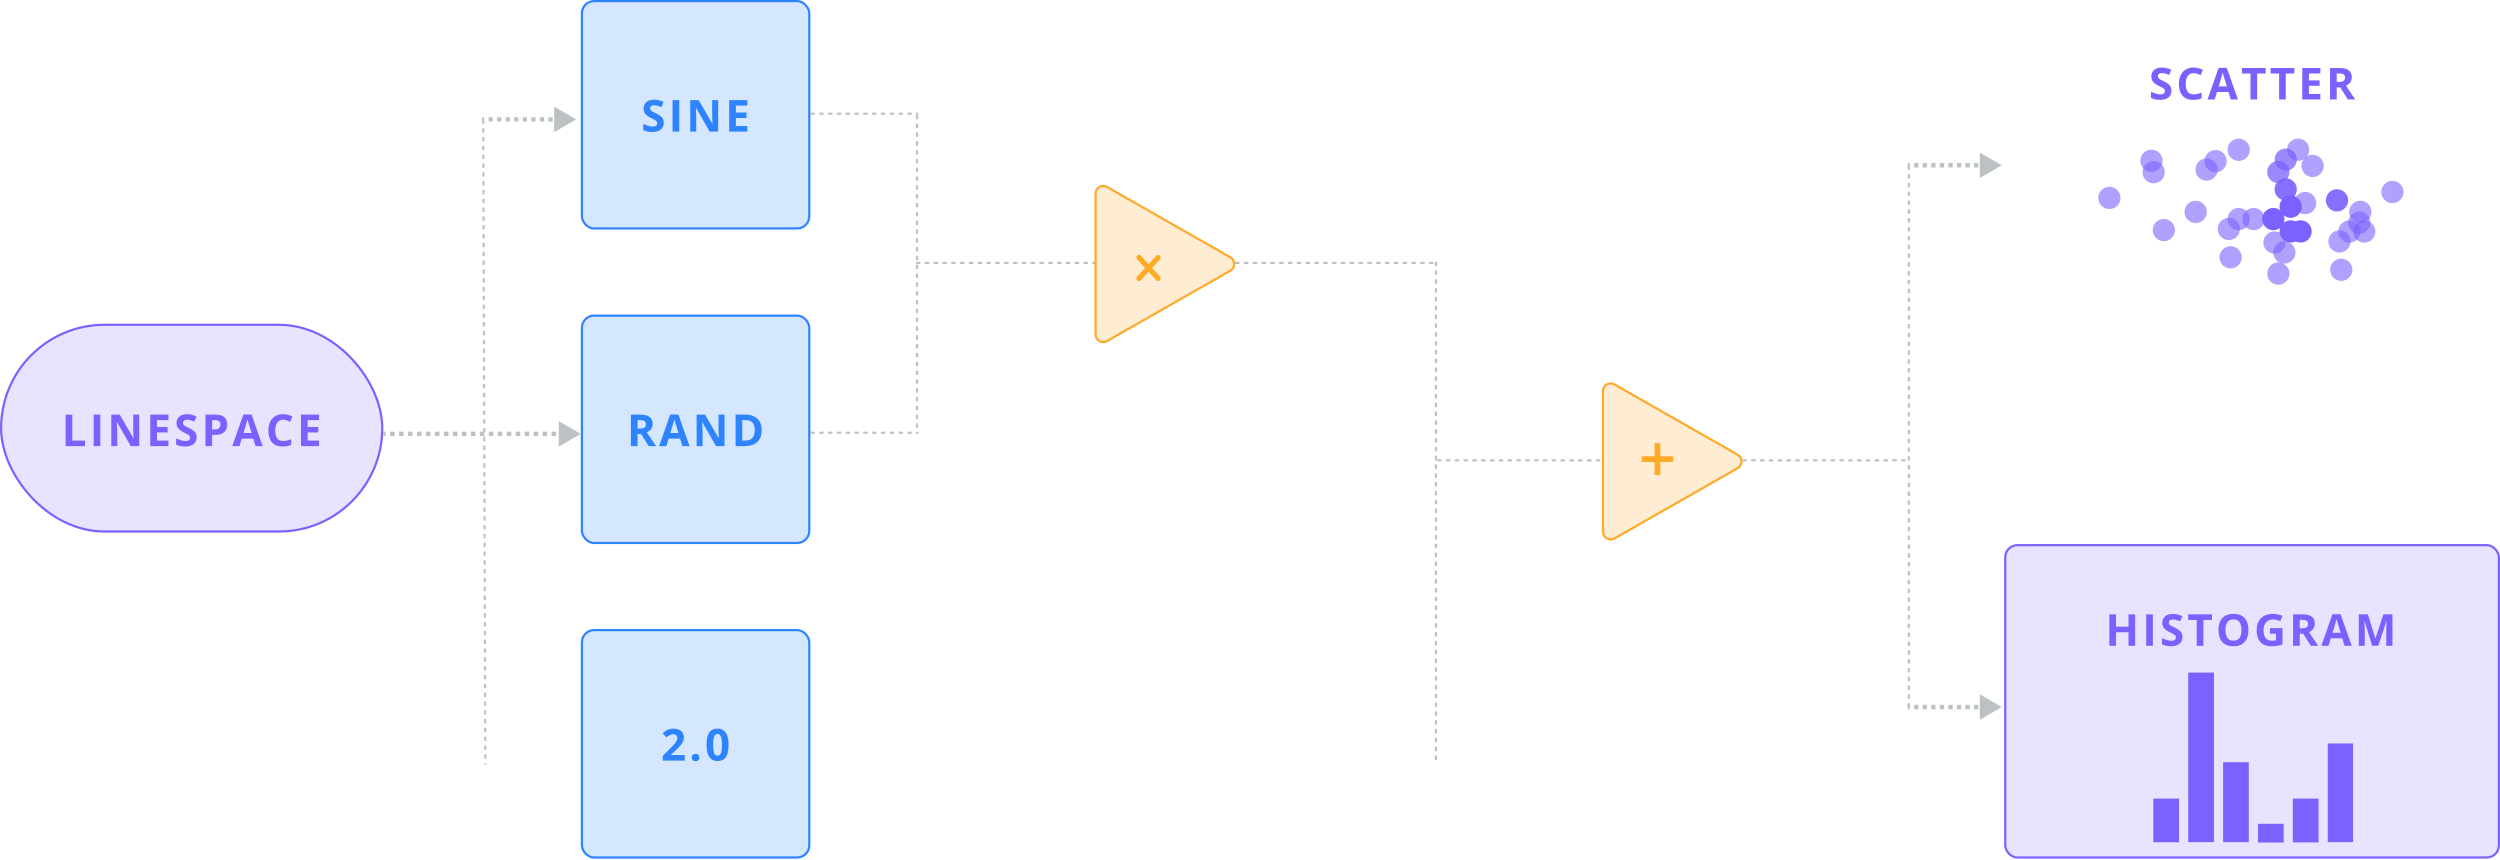 <svg width="1134" height="390" viewBox="0 0 1134 390" fill="none" xmlns="http://www.w3.org/2000/svg">
<rect x="0.5" y="147.326" width="172.901" height="93.76" rx="46.88" fill="#7B61FF" fill-opacity="0.17" stroke="#7B61FF"/>
<path d="M29.768 202.355V188.078H32.796V199.855H38.587V202.355H29.768ZM42.477 202.355V188.078H45.504V202.355H42.477ZM63.164 202.355H59.316L53.105 191.555H53.018C53.044 192.004 53.066 192.456 53.086 192.912C53.105 193.368 53.125 193.824 53.145 194.279C53.164 194.728 53.184 195.181 53.203 195.637V202.355H50.498V188.078H54.316L60.518 198.771H60.586C60.573 198.329 60.557 197.889 60.537 197.453C60.518 197.017 60.498 196.581 60.478 196.144C60.465 195.708 60.453 195.272 60.439 194.836V188.078H63.164V202.355ZM76.39 202.355H68.168V188.078H76.39V190.559H71.195V193.693H76.029V196.174H71.195V199.855H76.39V202.355ZM89.206 198.391C89.206 199.237 89.001 199.973 88.591 200.598C88.181 201.223 87.582 201.704 86.794 202.043C86.013 202.381 85.062 202.551 83.943 202.551C83.448 202.551 82.963 202.518 82.487 202.453C82.019 202.388 81.566 202.294 81.13 202.17C80.7 202.04 80.29 201.88 79.9 201.691V198.879C80.577 199.178 81.28 199.449 82.009 199.689C82.738 199.93 83.461 200.051 84.177 200.051C84.672 200.051 85.069 199.986 85.368 199.855C85.674 199.725 85.896 199.546 86.032 199.318C86.169 199.09 86.237 198.83 86.237 198.537C86.237 198.179 86.117 197.873 85.876 197.619C85.635 197.365 85.303 197.128 84.88 196.906C84.463 196.685 83.991 196.447 83.464 196.193C83.132 196.037 82.771 195.848 82.38 195.627C81.989 195.399 81.618 195.122 81.267 194.797C80.915 194.471 80.626 194.077 80.398 193.615C80.176 193.146 80.066 192.587 80.066 191.935C80.066 191.083 80.261 190.353 80.652 189.748C81.042 189.143 81.599 188.68 82.322 188.361C83.051 188.036 83.91 187.873 84.9 187.873C85.642 187.873 86.348 187.961 87.019 188.137C87.696 188.306 88.402 188.553 89.138 188.879L88.161 191.232C87.504 190.965 86.915 190.76 86.394 190.617C85.873 190.467 85.342 190.393 84.802 190.393C84.424 190.393 84.102 190.454 83.835 190.578C83.568 190.695 83.366 190.865 83.23 191.086C83.093 191.301 83.025 191.551 83.025 191.838C83.025 192.176 83.122 192.463 83.318 192.697C83.519 192.925 83.819 193.146 84.216 193.361C84.62 193.576 85.121 193.827 85.72 194.113C86.449 194.458 87.071 194.82 87.585 195.197C88.106 195.568 88.506 196.008 88.786 196.516C89.066 197.017 89.206 197.642 89.206 198.391ZM97.755 188.078C99.597 188.078 100.942 188.475 101.788 189.269C102.634 190.057 103.057 191.144 103.057 192.531C103.057 193.156 102.963 193.755 102.774 194.328C102.585 194.894 102.276 195.399 101.846 195.842C101.423 196.284 100.857 196.636 100.147 196.896C99.438 197.15 98.562 197.277 97.52 197.277H96.222V202.355H93.194V188.078H97.755ZM97.598 190.559H96.222V194.797H97.218C97.784 194.797 98.275 194.722 98.692 194.572C99.109 194.422 99.431 194.188 99.659 193.869C99.887 193.55 100.001 193.14 100.001 192.639C100.001 191.935 99.805 191.415 99.415 191.076C99.024 190.731 98.419 190.559 97.598 190.559ZM115.893 202.355L114.858 198.957H109.653L108.618 202.355H105.356L110.395 188.019H114.096L119.155 202.355H115.893ZM114.135 196.418L113.1 193.098C113.035 192.876 112.947 192.593 112.836 192.248C112.732 191.896 112.625 191.542 112.514 191.184C112.41 190.819 112.325 190.503 112.26 190.236C112.195 190.503 112.104 190.835 111.987 191.232C111.876 191.623 111.769 191.994 111.664 192.346C111.56 192.697 111.485 192.948 111.44 193.098L110.414 196.418H114.135ZM128.426 190.393C127.846 190.393 127.332 190.506 126.883 190.734C126.44 190.956 126.066 191.278 125.76 191.701C125.46 192.124 125.232 192.635 125.076 193.234C124.92 193.833 124.842 194.507 124.842 195.256C124.842 196.265 124.965 197.128 125.213 197.844C125.467 198.553 125.857 199.097 126.385 199.475C126.912 199.846 127.592 200.031 128.426 200.031C129.005 200.031 129.585 199.966 130.164 199.836C130.75 199.706 131.385 199.52 132.068 199.279V201.818C131.437 202.079 130.815 202.264 130.203 202.375C129.591 202.492 128.904 202.551 128.143 202.551C126.671 202.551 125.46 202.248 124.51 201.643C123.566 201.031 122.866 200.178 122.41 199.084C121.954 197.984 121.727 196.701 121.727 195.236C121.727 194.156 121.873 193.166 122.166 192.268C122.459 191.369 122.889 190.591 123.455 189.934C124.021 189.276 124.721 188.768 125.555 188.41C126.388 188.052 127.345 187.873 128.426 187.873C129.135 187.873 129.845 187.964 130.555 188.146C131.271 188.322 131.954 188.566 132.605 188.879L131.629 191.34C131.095 191.086 130.558 190.865 130.018 190.676C129.477 190.487 128.947 190.393 128.426 190.393ZM144.738 202.355H136.515V188.078H144.738V190.559H139.543V193.693H144.377V196.174H139.543V199.855H144.738V202.355Z" fill="#7B61FF"/>
<rect x="263.955" y="0.5" width="103.132" height="103.132" rx="5.5" fill="#2E83FF" fill-opacity="0.2" stroke="#2E83FF"/>
<path d="M301.087 55.729C301.087 56.576 300.882 57.311 300.471 57.936C300.061 58.561 299.462 59.043 298.675 59.382C297.893 59.72 296.943 59.889 295.823 59.889C295.328 59.889 294.843 59.857 294.368 59.792C293.899 59.727 293.447 59.632 293.011 59.509C292.581 59.379 292.171 59.219 291.78 59.03V56.218C292.457 56.517 293.16 56.787 293.889 57.028C294.619 57.269 295.341 57.389 296.057 57.389C296.552 57.389 296.949 57.324 297.249 57.194C297.555 57.064 297.776 56.885 297.913 56.657C298.05 56.429 298.118 56.169 298.118 55.876C298.118 55.518 297.998 55.212 297.757 54.958C297.516 54.704 297.184 54.466 296.761 54.245C296.344 54.024 295.872 53.786 295.345 53.532C295.013 53.376 294.651 53.187 294.261 52.966C293.87 52.738 293.499 52.461 293.147 52.136C292.796 51.81 292.506 51.416 292.278 50.954C292.057 50.485 291.946 49.925 291.946 49.274C291.946 48.421 292.141 47.692 292.532 47.087C292.923 46.481 293.479 46.019 294.202 45.7C294.931 45.375 295.79 45.212 296.78 45.212C297.522 45.212 298.229 45.3 298.899 45.475C299.576 45.645 300.283 45.892 301.018 46.218L300.042 48.571C299.384 48.304 298.795 48.099 298.274 47.956C297.753 47.806 297.223 47.731 296.682 47.731C296.305 47.731 295.983 47.793 295.716 47.917C295.449 48.034 295.247 48.203 295.11 48.425C294.973 48.639 294.905 48.89 294.905 49.177C294.905 49.515 295.003 49.802 295.198 50.036C295.4 50.264 295.699 50.485 296.096 50.7C296.5 50.915 297.001 51.166 297.6 51.452C298.33 51.797 298.951 52.158 299.466 52.536C299.986 52.907 300.387 53.347 300.667 53.854C300.947 54.356 301.087 54.981 301.087 55.729ZM305.075 59.694V45.417H308.102V59.694H305.075ZM325.762 59.694H321.914L315.703 48.893H315.615C315.641 49.343 315.664 49.795 315.684 50.251C315.703 50.707 315.723 51.162 315.742 51.618C315.762 52.067 315.781 52.52 315.801 52.975V59.694H313.096V45.417H316.914L323.115 56.11H323.184C323.171 55.667 323.154 55.228 323.135 54.792C323.115 54.356 323.096 53.919 323.076 53.483C323.063 53.047 323.05 52.611 323.037 52.175V45.417H325.762V59.694ZM338.988 59.694H330.765V45.417H338.988V47.897H333.793V51.032H338.627V53.513H333.793V57.194H338.988V59.694Z" fill="#2E83FF"/>
<rect x="909.574" y="247.293" width="223.926" height="141.661" rx="5.5" fill="#7B61FF" fill-opacity="0.17" stroke="#7B61FF"/>
<rect x="263.955" y="285.822" width="103.132" height="103.132" rx="5.5" fill="#2E83FF" fill-opacity="0.2" stroke="#2E83FF"/>
<path d="M310.605 345.016H300.625V342.917L304.209 339.294C304.931 338.552 305.511 337.933 305.947 337.438C306.39 336.937 306.709 336.481 306.904 336.071C307.106 335.661 307.207 335.222 307.207 334.753C307.207 334.186 307.047 333.763 306.728 333.483C306.416 333.197 305.996 333.054 305.468 333.054C304.915 333.054 304.378 333.181 303.857 333.434C303.336 333.688 302.793 334.05 302.226 334.518L300.586 332.575C300.996 332.224 301.429 331.891 301.884 331.579C302.347 331.266 302.88 331.016 303.486 330.827C304.098 330.632 304.83 330.534 305.683 330.534C306.621 330.534 307.425 330.703 308.095 331.042C308.772 331.38 309.293 331.843 309.658 332.429C310.022 333.008 310.205 333.666 310.205 334.401C310.205 335.189 310.048 335.908 309.736 336.559C309.423 337.21 308.968 337.855 308.369 338.493C307.776 339.131 307.06 339.837 306.22 340.612L304.384 342.341V342.477H310.605V345.016ZM313.812 343.62C313.812 343.008 313.978 342.578 314.31 342.331C314.648 342.084 315.055 341.96 315.53 341.96C315.993 341.96 316.39 342.084 316.722 342.331C317.06 342.578 317.23 343.008 317.23 343.62C317.23 344.206 317.06 344.629 316.722 344.89C316.39 345.15 315.993 345.28 315.53 345.28C315.055 345.28 314.648 345.15 314.31 344.89C313.978 344.629 313.812 344.206 313.812 343.62ZM330.475 337.878C330.475 339.03 330.384 340.059 330.202 340.964C330.026 341.869 329.74 342.637 329.343 343.268C328.952 343.9 328.438 344.382 327.8 344.714C327.162 345.046 326.387 345.212 325.475 345.212C324.33 345.212 323.389 344.922 322.653 344.343C321.917 343.757 321.374 342.917 321.022 341.823C320.671 340.723 320.495 339.408 320.495 337.878C320.495 336.335 320.654 335.016 320.973 333.923C321.299 332.822 321.826 331.979 322.555 331.393C323.285 330.807 324.258 330.515 325.475 330.515C326.615 330.515 327.552 330.807 328.288 331.393C329.03 331.973 329.58 332.813 329.938 333.913C330.296 335.007 330.475 336.328 330.475 337.878ZM323.493 337.878C323.493 338.965 323.552 339.873 323.669 340.602C323.792 341.325 323.998 341.869 324.284 342.233C324.57 342.598 324.968 342.78 325.475 342.78C325.977 342.78 326.371 342.601 326.657 342.243C326.95 341.878 327.158 341.335 327.282 340.612C327.406 339.883 327.468 338.972 327.468 337.878C327.468 336.791 327.406 335.882 327.282 335.153C327.158 334.424 326.95 333.877 326.657 333.513C326.371 333.141 325.977 332.956 325.475 332.956C324.968 332.956 324.57 333.141 324.284 333.513C323.998 333.877 323.792 334.424 323.669 335.153C323.552 335.882 323.493 336.791 323.493 337.878Z" fill="#2E83FF"/>
<rect x="263.955" y="143.161" width="103.132" height="103.132" rx="5.5" fill="#2E83FF" fill-opacity="0.2" stroke="#2E83FF"/>
<path d="M290.335 188.078C291.63 188.078 292.698 188.234 293.538 188.547C294.384 188.859 295.013 189.331 295.423 189.963C295.833 190.594 296.038 191.392 296.038 192.355C296.038 193.006 295.914 193.576 295.667 194.064C295.419 194.553 295.094 194.966 294.69 195.305C294.287 195.643 293.85 195.92 293.382 196.135L297.581 202.355H294.221L290.813 196.877H289.202V202.355H286.175V188.078H290.335ZM290.12 190.559H289.202V194.416H290.179C291.181 194.416 291.897 194.25 292.327 193.918C292.763 193.579 292.981 193.085 292.981 192.434C292.981 191.756 292.747 191.275 292.278 190.988C291.816 190.702 291.096 190.559 290.12 190.559ZM309.518 202.355L308.483 198.957H303.278L302.243 202.355H298.981L304.02 188.019H307.721L312.78 202.355H309.518ZM307.76 196.418L306.725 193.098C306.66 192.876 306.572 192.593 306.461 192.248C306.357 191.896 306.25 191.542 306.139 191.184C306.035 190.819 305.95 190.503 305.885 190.236C305.82 190.503 305.729 190.835 305.612 191.232C305.501 191.623 305.394 191.994 305.289 192.346C305.185 192.697 305.11 192.948 305.065 193.098L304.039 196.418H307.76ZM328.652 202.355H324.805L318.594 191.555H318.506C318.532 192.004 318.555 192.456 318.574 192.912C318.594 193.368 318.613 193.824 318.633 194.279C318.652 194.728 318.672 195.181 318.691 195.637V202.355H315.986V188.078H319.805L326.006 198.771H326.074C326.061 198.329 326.045 197.889 326.025 197.453C326.006 197.017 325.986 196.581 325.967 196.144C325.954 195.708 325.941 195.272 325.928 194.836V188.078H328.652V202.355ZM345.502 195.08C345.502 196.688 345.192 198.032 344.574 199.113C343.962 200.187 343.073 200.998 341.908 201.545C340.742 202.085 339.339 202.355 337.699 202.355H333.656V188.078H338.138C339.636 188.078 340.935 188.345 342.035 188.879C343.135 189.406 343.988 190.191 344.593 191.232C345.199 192.268 345.502 193.55 345.502 195.08ZM342.357 195.158C342.357 194.103 342.201 193.238 341.888 192.56C341.582 191.877 341.127 191.372 340.521 191.047C339.922 190.721 339.18 190.559 338.295 190.559H336.683V199.855H337.982C339.46 199.855 340.557 199.462 341.273 198.674C341.996 197.886 342.357 196.714 342.357 195.158Z" fill="#2E83FF"/>
<path d="M263.455 196.81L258.455 193.923V199.697L263.455 196.81ZM173.901 197.31H174.919V196.31H173.901V197.31ZM176.954 197.31H178.989V196.31H176.954V197.31ZM181.024 197.31H183.06V196.31H181.024V197.31ZM185.095 197.31H187.13V196.31H185.095V197.31ZM189.166 197.31H191.201V196.31H189.166V197.31ZM193.236 197.31H195.272V196.31H193.236V197.31ZM197.307 197.31H199.342V196.31H197.307V197.31ZM201.378 197.31H203.413V196.31H201.378V197.31ZM205.448 197.31H207.484V196.31H205.448V197.31ZM209.519 197.31H211.554V196.31H209.519V197.31ZM213.589 197.31H215.625V196.31H213.589V197.31ZM217.66 197.31H219.695V196.31H217.66V197.31ZM221.731 197.31H223.766V196.31H221.731V197.31ZM225.801 197.31H227.837V196.31H225.801V197.31ZM229.872 197.31H231.907V196.31H229.872V197.31ZM233.943 197.31H235.978V196.31H233.943V197.31ZM238.013 197.31H240.049V196.31H238.013V197.31ZM242.084 197.31H244.119V196.31H242.084V197.31ZM246.154 197.31H248.19V196.31H246.154V197.31ZM250.225 197.31H252.26V196.31H250.225V197.31ZM254.296 197.31H256.331V196.31H254.296V197.31ZM258.366 197.31H260.402V196.31H258.366V197.31ZM263.455 196.81L253.455 191.036V202.583L263.455 196.81ZM173.901 197.81H174.919V195.81H173.901V197.81ZM176.954 197.81H178.989V195.81H176.954V197.81ZM181.024 197.81H183.06V195.81H181.024V197.81ZM185.095 197.81H187.13V195.81H185.095V197.81ZM189.166 197.81H191.201V195.81H189.166V197.81ZM193.236 197.81H195.272V195.81H193.236V197.81ZM197.307 197.81H199.342V195.81H197.307V197.81ZM201.378 197.81H203.413V195.81H201.378V197.81ZM205.448 197.81H207.484V195.81H205.448V197.81ZM209.519 197.81H211.554V195.81H209.519V197.81ZM213.589 197.81H215.625V195.81H213.589V197.81ZM217.66 197.81H219.695V195.81H217.66V197.81ZM221.731 197.81H223.766V195.81H221.731V197.81ZM225.801 197.81H227.837V195.81H225.801V197.81ZM229.872 197.81H231.907V195.81H229.872V197.81ZM233.943 197.81H235.978V195.81H233.943V197.81ZM238.013 197.81H240.049V195.81H238.013V197.81ZM242.084 197.81H244.119V195.81H242.084V197.81ZM246.154 197.81H248.19V195.81H246.154V197.81ZM250.225 197.81H252.26V195.81H250.225V197.81ZM254.296 197.81H256.331V195.81H254.296V197.81ZM258.366 197.81H260.402V195.81H258.366V197.81Z" fill="#BCC2C4"/>
<line x1="219.178" y1="54.147" x2="220.163" y2="346.759" stroke="#BCC2C4" stroke-dasharray="2 2"/>
<line x1="415.988" y1="52.066" x2="415.988" y2="196.81" stroke="#BCC2C4" stroke-dasharray="2 2"/>
<path d="M261.372 54.149L256.372 51.262V57.035L261.372 54.149ZM218.678 54.649H219.648V53.649H218.678V54.649ZM221.589 54.649H223.529V53.649H221.589V54.649ZM225.47 54.649H227.411V53.649H225.47V54.649ZM229.351 54.649H231.292V53.649H229.351V54.649ZM233.233 54.649H235.173V53.649H233.233V54.649ZM237.114 54.649H239.055V53.649H237.114V54.649ZM240.995 54.649H242.936V53.649H240.995V54.649ZM244.876 54.649H246.817V53.649H244.876V54.649ZM248.758 54.649H250.698V53.649H248.758V54.649ZM252.639 54.649H254.58V53.649H252.639V54.649ZM256.52 54.649H258.461V53.649H256.52V54.649ZM261.372 54.149L251.372 48.375V59.922L261.372 54.149ZM218.678 55.149H219.648V53.149H218.678V55.149ZM221.589 55.149H223.529V53.149H221.589V55.149ZM225.47 55.149H227.411V53.149H225.47V55.149ZM229.351 55.149H231.292V53.149H229.351V55.149ZM233.233 55.149H235.173V53.149H233.233V55.149ZM237.114 55.149H239.055V53.149H237.114V55.149ZM240.995 55.149H242.936V53.149H240.995V55.149ZM244.876 55.149H246.817V53.149H244.876V55.149ZM248.758 55.149H250.698V53.149H248.758V55.149ZM252.639 55.149H254.58V53.149H252.639V55.149ZM256.52 55.149H258.461V53.149H256.52V55.149Z" fill="#BCC2C4"/>
<line x1="865.839" y1="74.975" x2="865.839" y2="320.727" stroke="#BCC2C4" stroke-dasharray="2 2"/>
<path d="M908.033 74.975L903.033 72.088V77.862L908.033 74.975ZM865.339 75.475H866.309V74.475H865.339V75.475ZM868.25 75.475H870.19V74.475H868.25V75.475ZM872.131 75.475H874.072V74.475H872.131V75.475ZM876.012 75.475H877.953V74.475H876.012V75.475ZM879.894 75.475H881.834V74.475H879.894V75.475ZM883.775 75.475H885.716V74.475H883.775V75.475ZM887.656 75.475H889.597V74.475H887.656V75.475ZM891.538 75.475H893.478V74.475H891.538V75.475ZM895.419 75.475H897.36V74.475H895.419V75.475ZM899.3 75.475H901.241V74.475H899.3V75.475ZM903.181 75.475H905.122V74.475H903.181V75.475ZM908.033 74.975L898.033 69.202V80.749L908.033 74.975ZM865.339 75.975H866.309V73.975H865.339V75.975ZM868.25 75.975H870.19V73.975H868.25V75.975ZM872.131 75.975H874.072V73.975H872.131V75.975ZM876.012 75.975H877.953V73.975H876.012V75.975ZM879.894 75.975H881.834V73.975H879.894V75.975ZM883.775 75.975H885.716V73.975H883.775V75.975ZM887.656 75.975H889.597V73.975H887.656V75.975ZM891.538 75.975H893.478V73.975H891.538V75.975ZM895.419 75.975H897.36V73.975H895.419V75.975ZM899.3 75.975H901.241V73.975H899.3V75.975ZM903.181 75.975H905.122V73.975H903.181V75.975Z" fill="#BCC2C4"/>
<path d="M908.033 320.727L903.033 317.841V323.614L908.033 320.727ZM865.339 321.227H866.309V320.227H865.339V321.227ZM868.25 321.227H870.19V320.227H868.25V321.227ZM872.131 321.227H874.072V320.227H872.131V321.227ZM876.012 321.227H877.953V320.227H876.012V321.227ZM879.894 321.227H881.834V320.227H879.894V321.227ZM883.775 321.227H885.716V320.227H883.775V321.227ZM887.656 321.227H889.597V320.227H887.656V321.227ZM891.538 321.227H893.478V320.227H891.538V321.227ZM895.419 321.227H897.36V320.227H895.419V321.227ZM899.3 321.227H901.241V320.227H899.3V321.227ZM903.181 321.227H905.122V320.227H903.181V321.227ZM908.033 320.727L898.033 314.954V326.501L908.033 320.727ZM865.339 321.727H866.309V319.727H865.339V321.727ZM868.25 321.727H870.19V319.727H868.25V321.727ZM872.131 321.727H874.072V319.727H872.131V321.727ZM876.012 321.727H877.953V319.727H876.012V321.727ZM879.894 321.727H881.834V319.727H879.894V321.727ZM883.775 321.727H885.716V319.727H883.775V321.727ZM887.656 321.727H889.597V319.727H887.656V321.727ZM891.538 321.727H893.478V319.727H891.538V321.727ZM895.419 321.727H897.36V319.727H895.419V321.727ZM899.3 321.727H901.241V319.727H899.3V321.727ZM903.181 321.727H905.122V319.727H903.181V321.727Z" fill="#BCC2C4"/>
<line x1="367.587" y1="51.566" x2="416.529" y2="51.566" stroke="#BCC2C4" stroke-dasharray="2 2"/>
<line x1="651.327" y1="118.711" x2="651.327" y2="345.719" stroke="#BCC2C4" stroke-dasharray="2 2"/>
<line x1="560.231" y1="119.252" x2="651.868" y2="119.252" stroke="#BCC2C4" stroke-dasharray="2 2"/>
<line x1="415.488" y1="119.252" x2="496.711" y2="119.252" stroke="#BCC2C4" stroke-dasharray="2 2"/>
<line x1="651.868" y1="208.806" x2="726.843" y2="208.806" stroke="#BCC2C4" stroke-dasharray="2 2"/>
<line x1="790.364" y1="208.806" x2="865.339" y2="208.806" stroke="#BCC2C4" stroke-dasharray="2 2"/>
<line x1="367.587" y1="196.31" x2="416.529" y2="196.31" stroke="#BCC2C4" stroke-dasharray="2 2"/>
<path d="M558.062 116.712C560.415 118.055 560.415 121.449 558.062 122.792L502.185 154.681C499.852 156.013 496.95 154.328 496.95 151.642V87.863C496.95 85.176 499.852 83.491 502.185 84.823L558.062 116.712Z" fill="#FFA927" fill-opacity="0.2" stroke="#FFA927"/>
<g clip-path="url(#clip0_55_3)">
<path d="M515.777 117.617L523.431 125.969L524.525 127.156C525.545 128.27 527.201 126.614 526.18 125.5L518.516 117.149L517.433 115.951C516.413 114.837 514.757 116.503 515.777 117.617Z" fill="#FFA927"/>
<path d="M524.525 115.951L516.86 124.313L515.767 125.5C514.746 126.614 516.402 128.27 517.423 127.156L525.087 118.804L526.18 117.617C527.201 116.503 525.545 114.847 524.525 115.962V115.951Z" fill="#FFA927"/>
</g>
<path d="M788.194 206.266C790.548 207.609 790.548 211.002 788.194 212.346L732.318 244.235C729.984 245.567 727.083 243.882 727.083 241.195V177.416C727.083 174.73 729.984 173.045 732.318 174.377L788.194 206.266Z" fill="#FFA927" fill-opacity="0.2" stroke="#FFA927"/>
<path d="M753.109 206.971H758.968V209.579H753.109V215.497H750.502V209.579H744.657V206.971H750.502V200.995H753.109V206.971Z" fill="#FFA927"/>
<path d="M984.984 41.151C984.984 41.997 984.779 42.733 984.369 43.358C983.958 43.983 983.359 44.465 982.572 44.803C981.79 45.142 980.84 45.311 979.72 45.311C979.225 45.311 978.74 45.279 978.265 45.213C977.796 45.148 977.344 45.054 976.908 44.93C976.478 44.8 976.068 44.641 975.677 44.452V41.639C976.354 41.939 977.057 42.209 977.787 42.45C978.516 42.691 979.238 42.811 979.954 42.811C980.449 42.811 980.846 42.746 981.146 42.616C981.452 42.486 981.673 42.306 981.81 42.079C981.947 41.851 982.015 41.59 982.015 41.297C982.015 40.939 981.895 40.633 981.654 40.379C981.413 40.126 981.081 39.888 980.658 39.666C980.241 39.445 979.769 39.208 979.242 38.954C978.91 38.797 978.548 38.609 978.158 38.387C977.767 38.159 977.396 37.883 977.044 37.557C976.693 37.232 976.403 36.838 976.175 36.376C975.954 35.907 975.843 35.347 975.843 34.696C975.843 33.843 976.038 33.114 976.429 32.508C976.82 31.903 977.376 31.441 978.099 31.122C978.828 30.796 979.688 30.633 980.677 30.633C981.419 30.633 982.126 30.721 982.796 30.897C983.473 31.066 984.18 31.314 984.915 31.639L983.939 33.993C983.281 33.726 982.692 33.521 982.171 33.377C981.65 33.228 981.12 33.153 980.579 33.153C980.202 33.153 979.88 33.215 979.613 33.338C979.346 33.456 979.144 33.625 979.007 33.846C978.871 34.061 978.802 34.312 978.802 34.598C978.802 34.937 978.9 35.223 979.095 35.458C979.297 35.685 979.596 35.907 979.994 36.122C980.397 36.336 980.899 36.587 981.497 36.873C982.227 37.219 982.848 37.58 983.363 37.958C983.884 38.329 984.284 38.768 984.564 39.276C984.844 39.777 984.984 40.402 984.984 41.151ZM995.036 33.153C994.457 33.153 993.942 33.267 993.493 33.495C993.05 33.716 992.676 34.038 992.37 34.461C992.071 34.885 991.843 35.396 991.687 35.995C991.53 36.594 991.452 37.267 991.452 38.016C991.452 39.025 991.576 39.888 991.823 40.604C992.077 41.314 992.468 41.857 992.995 42.235C993.522 42.606 994.203 42.791 995.036 42.791C995.616 42.791 996.195 42.726 996.774 42.596C997.36 42.466 997.995 42.28 998.679 42.04V44.579C998.047 44.839 997.425 45.025 996.813 45.135C996.201 45.252 995.515 45.311 994.753 45.311C993.282 45.311 992.071 45.008 991.12 44.403C990.176 43.791 989.476 42.938 989.021 41.844C988.565 40.744 988.337 39.461 988.337 37.997C988.337 36.916 988.483 35.926 988.776 35.028C989.069 34.129 989.499 33.351 990.065 32.694C990.632 32.036 991.332 31.529 992.165 31.17C992.998 30.812 993.955 30.633 995.036 30.633C995.746 30.633 996.455 30.724 997.165 30.907C997.881 31.082 998.565 31.327 999.216 31.639L998.239 34.1C997.705 33.846 997.168 33.625 996.628 33.436C996.088 33.247 995.557 33.153 995.036 33.153ZM1011.87 45.116L1010.83 41.717H1005.63L1004.59 45.116H1001.33L1006.37 30.78H1010.07L1015.13 45.116H1011.87ZM1010.11 39.178L1009.07 35.858C1009.01 35.637 1008.92 35.353 1008.81 35.008C1008.71 34.657 1008.6 34.302 1008.49 33.944C1008.38 33.579 1008.3 33.264 1008.23 32.997C1008.17 33.264 1008.08 33.596 1007.96 33.993C1007.85 34.383 1007.74 34.754 1007.64 35.106C1007.53 35.458 1007.46 35.708 1007.41 35.858L1006.39 39.178H1010.11ZM1023.84 45.116H1020.81V33.358H1016.94V30.838H1027.72V33.358H1023.84V45.116ZM1036.82 45.116H1033.8V33.358H1029.92V30.838H1040.7V33.358H1036.82V45.116ZM1052.52 45.116H1044.3V30.838H1052.52V33.319H1047.33V36.454H1052.16V38.934H1047.33V42.616H1052.52V45.116ZM1061.07 30.838C1062.36 30.838 1063.43 30.995 1064.27 31.307C1065.12 31.62 1065.75 32.092 1066.16 32.723C1066.57 33.355 1066.77 34.152 1066.77 35.116C1066.77 35.767 1066.65 36.336 1066.4 36.825C1066.15 37.313 1065.83 37.726 1065.42 38.065C1065.02 38.404 1064.58 38.68 1064.12 38.895L1068.32 45.116H1064.96L1061.55 39.637H1059.94V45.116H1056.91V30.838H1061.07ZM1060.85 33.319H1059.94V37.176H1060.91C1061.92 37.176 1062.63 37.01 1063.06 36.678C1063.5 36.34 1063.72 35.845 1063.72 35.194C1063.72 34.517 1063.48 34.035 1063.01 33.748C1062.55 33.462 1061.83 33.319 1060.85 33.319Z" fill="#7B61FF"/>
<path d="M968.503 292.95H965.485V286.788H959.831V292.95H956.803V278.673H959.831V284.269H965.485V278.673H968.503V292.95ZM973.516 292.95V278.673H976.543V292.95H973.516ZM989.965 288.986C989.965 289.832 989.76 290.568 989.349 291.193C988.939 291.818 988.34 292.299 987.553 292.638C986.771 292.976 985.821 293.146 984.701 293.146C984.206 293.146 983.721 293.113 983.246 293.048C982.777 292.983 982.325 292.889 981.889 292.765C981.459 292.635 981.049 292.475 980.658 292.286V289.474C981.335 289.773 982.038 290.044 982.767 290.284C983.497 290.525 984.219 290.646 984.935 290.646C985.43 290.646 985.827 290.581 986.127 290.45C986.433 290.32 986.654 290.141 986.791 289.913C986.928 289.685 986.996 289.425 986.996 289.132C986.996 288.774 986.876 288.468 986.635 288.214C986.394 287.96 986.062 287.723 985.639 287.501C985.222 287.28 984.75 287.042 984.223 286.788C983.891 286.632 983.529 286.443 983.139 286.222C982.748 285.994 982.377 285.717 982.025 285.392C981.674 285.066 981.384 284.672 981.156 284.21C980.935 283.741 980.824 283.182 980.824 282.531C980.824 281.678 981.019 280.948 981.41 280.343C981.801 279.738 982.357 279.275 983.08 278.956C983.809 278.631 984.669 278.468 985.658 278.468C986.4 278.468 987.107 278.556 987.777 278.732C988.454 278.901 989.161 279.148 989.896 279.474L988.92 281.827C988.262 281.56 987.673 281.355 987.152 281.212C986.631 281.062 986.101 280.988 985.56 280.988C985.183 280.988 984.861 281.049 984.594 281.173C984.327 281.29 984.125 281.46 983.988 281.681C983.851 281.896 983.783 282.146 983.783 282.433C983.783 282.771 983.881 283.058 984.076 283.292C984.278 283.52 984.577 283.741 984.974 283.956C985.378 284.171 985.879 284.422 986.478 284.708C987.208 285.053 987.829 285.415 988.344 285.792C988.864 286.163 989.265 286.603 989.545 287.111C989.825 287.612 989.965 288.237 989.965 288.986ZM999.46 292.95H996.433V281.193H992.556V278.673H1003.34V281.193H999.46V292.95ZM1019.89 285.792C1019.89 286.892 1019.76 287.895 1019.48 288.8C1019.21 289.698 1018.79 290.473 1018.23 291.124C1017.68 291.775 1016.98 292.277 1016.12 292.628C1015.27 292.973 1014.26 293.146 1013.1 293.146C1011.93 293.146 1010.92 292.973 1010.07 292.628C1009.22 292.277 1008.51 291.775 1007.95 291.124C1007.4 290.473 1006.98 289.695 1006.71 288.79C1006.44 287.885 1006.3 286.879 1006.3 285.773C1006.3 284.295 1006.54 283.009 1007.02 281.915C1007.51 280.815 1008.26 279.962 1009.27 279.357C1010.28 278.751 1011.56 278.448 1013.12 278.448C1014.67 278.448 1015.94 278.751 1016.93 279.357C1017.94 279.962 1018.68 280.815 1019.16 281.915C1019.65 283.016 1019.89 284.308 1019.89 285.792ZM1009.47 285.792C1009.47 286.788 1009.6 287.648 1009.84 288.37C1010.1 289.087 1010.49 289.64 1011.03 290.031C1011.56 290.415 1012.25 290.607 1013.1 290.607C1013.96 290.607 1014.65 290.415 1015.19 290.031C1015.72 289.64 1016.11 289.087 1016.35 288.37C1016.6 287.648 1016.72 286.788 1016.72 285.792C1016.72 284.295 1016.44 283.116 1015.88 282.257C1015.32 281.398 1014.4 280.968 1013.12 280.968C1012.26 280.968 1011.57 281.163 1011.03 281.554C1010.49 281.938 1010.1 282.491 1009.84 283.214C1009.6 283.93 1009.47 284.79 1009.47 285.792ZM1029.67 284.933H1035.34V292.335C1034.59 292.583 1033.81 292.781 1033 292.931C1032.2 293.074 1031.28 293.146 1030.26 293.146C1028.84 293.146 1027.63 292.866 1026.65 292.306C1025.66 291.746 1024.9 290.919 1024.39 289.825C1023.88 288.732 1023.62 287.387 1023.62 285.792C1023.62 284.295 1023.9 282.999 1024.48 281.906C1025.06 280.812 1025.9 279.965 1027.01 279.366C1028.12 278.767 1029.48 278.468 1031.08 278.468C1031.83 278.468 1032.58 278.549 1033.32 278.712C1034.05 278.875 1034.72 279.087 1035.32 279.347L1034.31 281.769C1033.88 281.547 1033.38 281.362 1032.82 281.212C1032.26 281.062 1031.67 280.988 1031.06 280.988C1030.18 280.988 1029.42 281.189 1028.76 281.593C1028.12 281.997 1027.62 282.563 1027.26 283.292C1026.91 284.015 1026.73 284.868 1026.73 285.851C1026.73 286.782 1026.86 287.609 1027.11 288.331C1027.37 289.047 1027.77 289.611 1028.32 290.021C1028.86 290.424 1029.57 290.626 1030.45 290.626C1030.88 290.626 1031.24 290.607 1031.54 290.568C1031.84 290.522 1032.12 290.476 1032.38 290.431V287.452H1029.67V284.933ZM1044.3 278.673C1045.6 278.673 1046.67 278.829 1047.51 279.142C1048.35 279.454 1048.98 279.926 1049.39 280.558C1049.8 281.189 1050.01 281.987 1050.01 282.95C1050.01 283.601 1049.88 284.171 1049.64 284.659C1049.39 285.148 1049.06 285.561 1048.66 285.9C1048.26 286.238 1047.82 286.515 1047.35 286.73L1051.55 292.95H1048.19L1044.78 287.472H1043.17V292.95H1040.14V278.673H1044.3ZM1044.09 281.154H1043.17V285.011H1044.15C1045.15 285.011 1045.87 284.845 1046.3 284.513C1046.73 284.174 1046.95 283.68 1046.95 283.029C1046.95 282.351 1046.72 281.87 1046.25 281.583C1045.79 281.297 1045.07 281.154 1044.09 281.154ZM1063.49 292.95L1062.45 289.552H1057.25L1056.21 292.95H1052.95L1057.99 278.615H1061.69L1066.75 292.95H1063.49ZM1061.73 287.013L1060.7 283.693C1060.63 283.471 1060.54 283.188 1060.43 282.843C1060.33 282.491 1060.22 282.137 1060.11 281.779C1060.01 281.414 1059.92 281.098 1059.86 280.831C1059.79 281.098 1059.7 281.43 1059.58 281.827C1059.47 282.218 1059.36 282.589 1059.26 282.941C1059.16 283.292 1059.08 283.543 1059.04 283.693L1058.01 287.013H1061.73ZM1076 292.95L1072.56 281.749H1072.48C1072.49 282.016 1072.51 282.42 1072.53 282.96C1072.57 283.494 1072.6 284.064 1072.62 284.669C1072.65 285.275 1072.66 285.822 1072.66 286.31V292.95H1069.96V278.673H1074.08L1077.46 289.591H1077.52L1081.1 278.673H1085.22V292.95H1082.4V286.193C1082.4 285.743 1082.4 285.226 1082.42 284.64C1082.44 284.054 1082.46 283.497 1082.49 282.97C1082.51 282.436 1082.53 282.036 1082.54 281.769H1082.46L1078.77 292.95H1076Z" fill="#7B61FF"/>
<g clip-path="url(#clip1_55_3)">
<path d="M1031.19 104.42C1033.98 104.42 1036.24 102.157 1036.24 99.367C1036.24 96.576 1033.98 94.313 1031.19 94.313C1028.41 94.313 1026.14 96.576 1026.14 99.367C1026.14 102.157 1028.41 104.42 1031.19 104.42Z" fill="#7B61FF"/>
<path d="M1039.05 98.805C1041.84 98.805 1044.1 96.543 1044.1 93.752C1044.1 90.961 1041.84 88.699 1039.05 88.699C1036.26 88.699 1034 90.961 1034 93.752C1034 96.543 1036.26 98.805 1039.05 98.805Z" fill="#7B61FF"/>
<path d="M1039.05 110.034C1041.84 110.034 1044.1 107.772 1044.1 104.981C1044.1 102.19 1041.84 99.928 1039.05 99.928C1036.26 99.928 1034 102.19 1034 104.981C1034 107.772 1036.26 110.034 1039.05 110.034Z" fill="#7B61FF"/>
<path d="M1043.54 110.034C1046.33 110.034 1048.59 107.772 1048.59 104.981C1048.59 102.19 1046.33 99.928 1043.54 99.928C1040.75 99.928 1038.49 102.19 1038.49 104.981C1038.49 107.772 1040.75 110.034 1043.54 110.034Z" fill="#7B61FF"/>
<path opacity="0.9" d="M1060.06 95.942C1062.84 95.942 1065.11 93.679 1065.11 90.888C1065.11 88.098 1062.84 85.835 1060.06 85.835C1057.27 85.835 1055.01 88.098 1055.01 90.888C1055.01 93.679 1057.27 95.942 1060.06 95.942Z" fill="#7B61FF"/>
<path opacity="0.9" d="M1036.81 90.945C1039.59 90.945 1041.85 88.682 1041.85 85.891C1041.85 83.101 1039.59 80.838 1036.81 80.838C1034.02 80.838 1031.76 83.101 1031.76 85.891C1031.76 88.682 1034.02 90.945 1036.81 90.945Z" fill="#7B61FF"/>
<path opacity="0.75" d="M1033.44 83.084C1036.23 83.084 1038.49 80.822 1038.49 78.031C1038.49 75.24 1036.23 72.978 1033.44 72.978C1030.65 72.978 1028.39 75.24 1028.39 78.031C1028.39 80.822 1030.65 83.084 1033.44 83.084Z" fill="#7B61FF"/>
<path opacity="0.75" d="M1036.81 77.47C1039.59 77.47 1041.85 75.207 1041.85 72.416C1041.85 69.626 1039.59 67.363 1036.81 67.363C1034.02 67.363 1031.76 69.626 1031.76 72.416C1031.76 75.207 1034.02 77.47 1036.81 77.47Z" fill="#7B61FF"/>
<path opacity="0.59" d="M1042.42 72.978C1045.2 72.978 1047.47 70.716 1047.47 67.925C1047.47 65.134 1045.2 62.872 1042.42 62.872C1039.63 62.872 1037.37 65.134 1037.37 67.925C1037.37 70.716 1039.63 72.978 1042.42 72.978Z" fill="#7B61FF"/>
<path opacity="0.59" d="M981.505 109.417C984.294 109.417 986.555 107.154 986.555 104.364C986.555 101.573 984.294 99.31 981.505 99.31C978.717 99.31 976.456 101.573 976.456 104.364C976.456 107.154 978.717 109.417 981.505 109.417Z" fill="#7B61FF"/>
<path opacity="0.59" d="M995.958 101.182C998.747 101.182 1001.01 98.92 1001.01 96.129C1001.01 93.338 998.747 91.076 995.958 91.076C993.17 91.076 990.909 93.338 990.909 96.129C990.909 98.92 993.17 101.182 995.958 101.182Z" fill="#7B61FF"/>
<path opacity="0.59" d="M1000.9 81.961C1003.69 81.961 1005.95 79.699 1005.95 76.908C1005.95 74.117 1003.69 71.855 1000.9 71.855C998.107 71.855 995.847 74.117 995.847 76.908C995.847 79.699 998.107 81.961 1000.9 81.961Z" fill="#7B61FF"/>
<path opacity="0.59" d="M1011 108.911C1013.78 108.911 1016.05 106.649 1016.05 103.858C1016.05 101.067 1013.78 98.805 1011 98.805C1008.21 98.805 1005.95 101.067 1005.95 103.858C1005.95 106.649 1008.21 108.911 1011 108.911Z" fill="#7B61FF"/>
<path opacity="0.59" d="M1015.48 104.42C1018.27 104.42 1020.53 102.157 1020.53 99.367C1020.53 96.576 1018.27 94.313 1015.48 94.313C1012.7 94.313 1010.43 96.576 1010.43 99.367C1010.43 102.157 1012.7 104.42 1015.48 104.42Z" fill="#7B61FF"/>
<path opacity="0.59" d="M1022.22 104.42C1025.01 104.42 1027.27 102.157 1027.27 99.367C1027.27 96.576 1025.01 94.313 1022.22 94.313C1019.43 94.313 1017.17 96.576 1017.17 99.367C1017.17 102.157 1019.43 104.42 1022.22 104.42Z" fill="#7B61FF"/>
<path opacity="0.59" d="M1015.48 72.978C1018.27 72.978 1020.53 70.716 1020.53 67.925C1020.53 65.134 1018.27 62.872 1015.48 62.872C1012.7 62.872 1010.43 65.134 1010.43 67.925C1010.43 70.716 1012.7 72.978 1015.48 72.978Z" fill="#7B61FF"/>
<path opacity="0.59" d="M956.818 94.819C959.607 94.819 961.868 92.556 961.868 89.766C961.868 86.975 959.607 84.712 956.818 84.712C954.029 84.712 951.769 86.975 951.769 89.766C951.769 92.556 954.029 94.819 956.818 94.819Z" fill="#7B61FF"/>
<path opacity="0.59" d="M1011.8 121.769C1014.59 121.769 1016.85 119.506 1016.85 116.716C1016.85 113.925 1014.59 111.663 1011.8 111.663C1009.01 111.663 1006.75 113.925 1006.75 116.716C1006.75 119.506 1009.01 121.769 1011.8 121.769Z" fill="#7B61FF"/>
<path opacity="0.59" d="M976.89 83.159C979.679 83.159 981.94 80.897 981.94 78.106C981.94 75.315 979.679 73.053 976.89 73.053C974.101 73.053 971.84 75.315 971.84 78.106C971.84 80.897 974.101 83.159 976.89 83.159Z" fill="#7B61FF"/>
<path opacity="0.59" d="M1004.99 78.153C1007.78 78.153 1010.04 75.89 1010.04 73.1C1010.04 70.309 1007.78 68.046 1004.99 68.046C1002.2 68.046 999.941 70.309 999.941 73.1C999.941 75.89 1002.2 78.153 1004.99 78.153Z" fill="#7B61FF"/>
<path opacity="0.59" d="M975.895 77.975C978.684 77.975 980.945 75.713 980.945 72.922C980.945 70.131 978.684 67.869 975.895 67.869C973.106 67.869 970.845 70.131 970.845 72.922C970.845 75.713 973.106 77.975 975.895 77.975Z" fill="#7B61FF"/>
<path opacity="0.59" d="M1033.44 129.124C1036.23 129.124 1038.49 126.862 1038.49 124.071C1038.49 121.28 1036.23 119.018 1033.44 119.018C1030.65 119.018 1028.39 121.28 1028.39 124.071C1028.39 126.862 1030.65 129.124 1033.44 129.124Z" fill="#7B61FF"/>
<path opacity="0.59" d="M1070.63 101.13C1073.42 101.13 1075.68 98.867 1075.68 96.076C1075.68 93.286 1073.42 91.023 1070.63 91.023C1067.84 91.023 1065.58 93.286 1065.58 96.076C1065.58 98.867 1067.84 101.13 1070.63 101.13Z" fill="#7B61FF"/>
<path opacity="0.59" d="M1085.21 92.146C1088 92.146 1090.26 89.884 1090.26 87.093C1090.26 84.302 1088 82.04 1085.21 82.04C1082.43 82.04 1080.17 84.302 1080.17 87.093C1080.17 89.884 1082.43 92.146 1085.21 92.146Z" fill="#7B61FF"/>
<path opacity="0.59" d="M1048.98 80.311C1051.77 80.311 1054.03 78.048 1054.03 75.257C1054.03 72.467 1051.77 70.204 1048.98 70.204C1046.19 70.204 1043.93 72.467 1043.93 75.257C1043.93 78.048 1046.19 80.311 1048.98 80.311Z" fill="#7B61FF"/>
<path opacity="0.59" d="M1070.16 106.048C1072.94 106.048 1075.21 103.786 1075.21 100.995C1075.21 98.204 1072.94 95.942 1070.16 95.942C1067.37 95.942 1065.11 98.204 1065.11 100.995C1065.11 103.786 1067.37 106.048 1070.16 106.048Z" fill="#7B61FF"/>
<path opacity="0.59" d="M1045.61 97.154C1048.4 97.154 1050.66 94.892 1050.66 92.101C1050.66 89.311 1048.4 87.048 1045.61 87.048C1042.83 87.048 1040.56 89.311 1040.56 92.101C1040.56 94.892 1042.83 97.154 1045.61 97.154Z" fill="#7B61FF"/>
<path opacity="0.59" d="M1031.7 115.065C1034.49 115.065 1036.75 112.803 1036.75 110.012C1036.75 107.221 1034.49 104.959 1031.7 104.959C1028.91 104.959 1026.65 107.221 1026.65 110.012C1026.65 112.803 1028.91 115.065 1031.7 115.065Z" fill="#7B61FF"/>
<path opacity="0.59" d="M1036.19 119.557C1038.98 119.557 1041.24 117.294 1041.24 114.504C1041.24 111.713 1038.98 109.45 1036.19 109.45C1033.4 109.45 1031.14 111.713 1031.14 114.504C1031.14 117.294 1033.4 119.557 1036.19 119.557Z" fill="#7B61FF"/>
<path opacity="0.59" d="M1061.19 114.56C1063.98 114.56 1066.24 112.297 1066.24 109.507C1066.24 106.716 1063.98 104.453 1061.19 104.453C1058.4 104.453 1056.14 106.716 1056.14 109.507C1056.14 112.297 1058.4 114.56 1061.19 114.56Z" fill="#7B61FF"/>
<path opacity="0.59" d="M1065.68 110.068C1068.47 110.068 1070.73 107.806 1070.73 105.015C1070.73 102.224 1068.47 99.962 1065.68 99.962C1062.89 99.962 1060.63 102.224 1060.63 105.015C1060.63 107.806 1062.89 110.068 1065.68 110.068Z" fill="#7B61FF"/>
<path opacity="0.59" d="M1072.41 110.068C1075.2 110.068 1077.46 107.806 1077.46 105.015C1077.46 102.224 1075.2 99.962 1072.41 99.962C1069.62 99.962 1067.36 102.224 1067.36 105.015C1067.36 107.806 1069.62 110.068 1072.41 110.068Z" fill="#7B61FF"/>
<path opacity="0.59" d="M1062 127.417C1064.79 127.417 1067.05 125.155 1067.05 122.364C1067.05 119.573 1064.79 117.311 1062 117.311C1059.21 117.311 1056.95 119.573 1056.95 122.364C1056.95 125.155 1059.21 127.417 1062 127.417Z" fill="#7B61FF"/>
</g>
<g clip-path="url(#clip2_55_3)">
<path d="M988.416 362.251H976.76V382.06H988.416V362.251Z" fill="#7B61FF"/>
<path d="M1004.24 305.107H992.582V381.995H1004.24V305.107Z" fill="#7B61FF"/>
<path d="M1020.06 345.741H1008.4V381.982H1020.06V345.741Z" fill="#7B61FF"/>
<path d="M1035.88 373.685H1024.22V382.161H1035.88V373.685Z" fill="#7B61FF"/>
<path d="M1051.7 362.251H1040.04V382.121H1051.7V362.251Z" fill="#7B61FF"/>
<path d="M1067.52 337.245H1055.87V381.978H1067.52V337.245Z" fill="#7B61FF"/>
</g>
<defs>
<clipPath id="clip0_55_3">
<rect width="11.038" height="11.934" fill="white" transform="translate(515.455 115.587)"/>
</clipPath>
<clipPath id="clip1_55_3">
<rect width="138.496" height="78.099" fill="white" transform="translate(951.769 51.025)"/>
</clipPath>
<clipPath id="clip2_55_3">
<rect width="90.595" height="77.058" fill="white" transform="translate(976.76 305.107)"/>
</clipPath>
</defs>
</svg>
